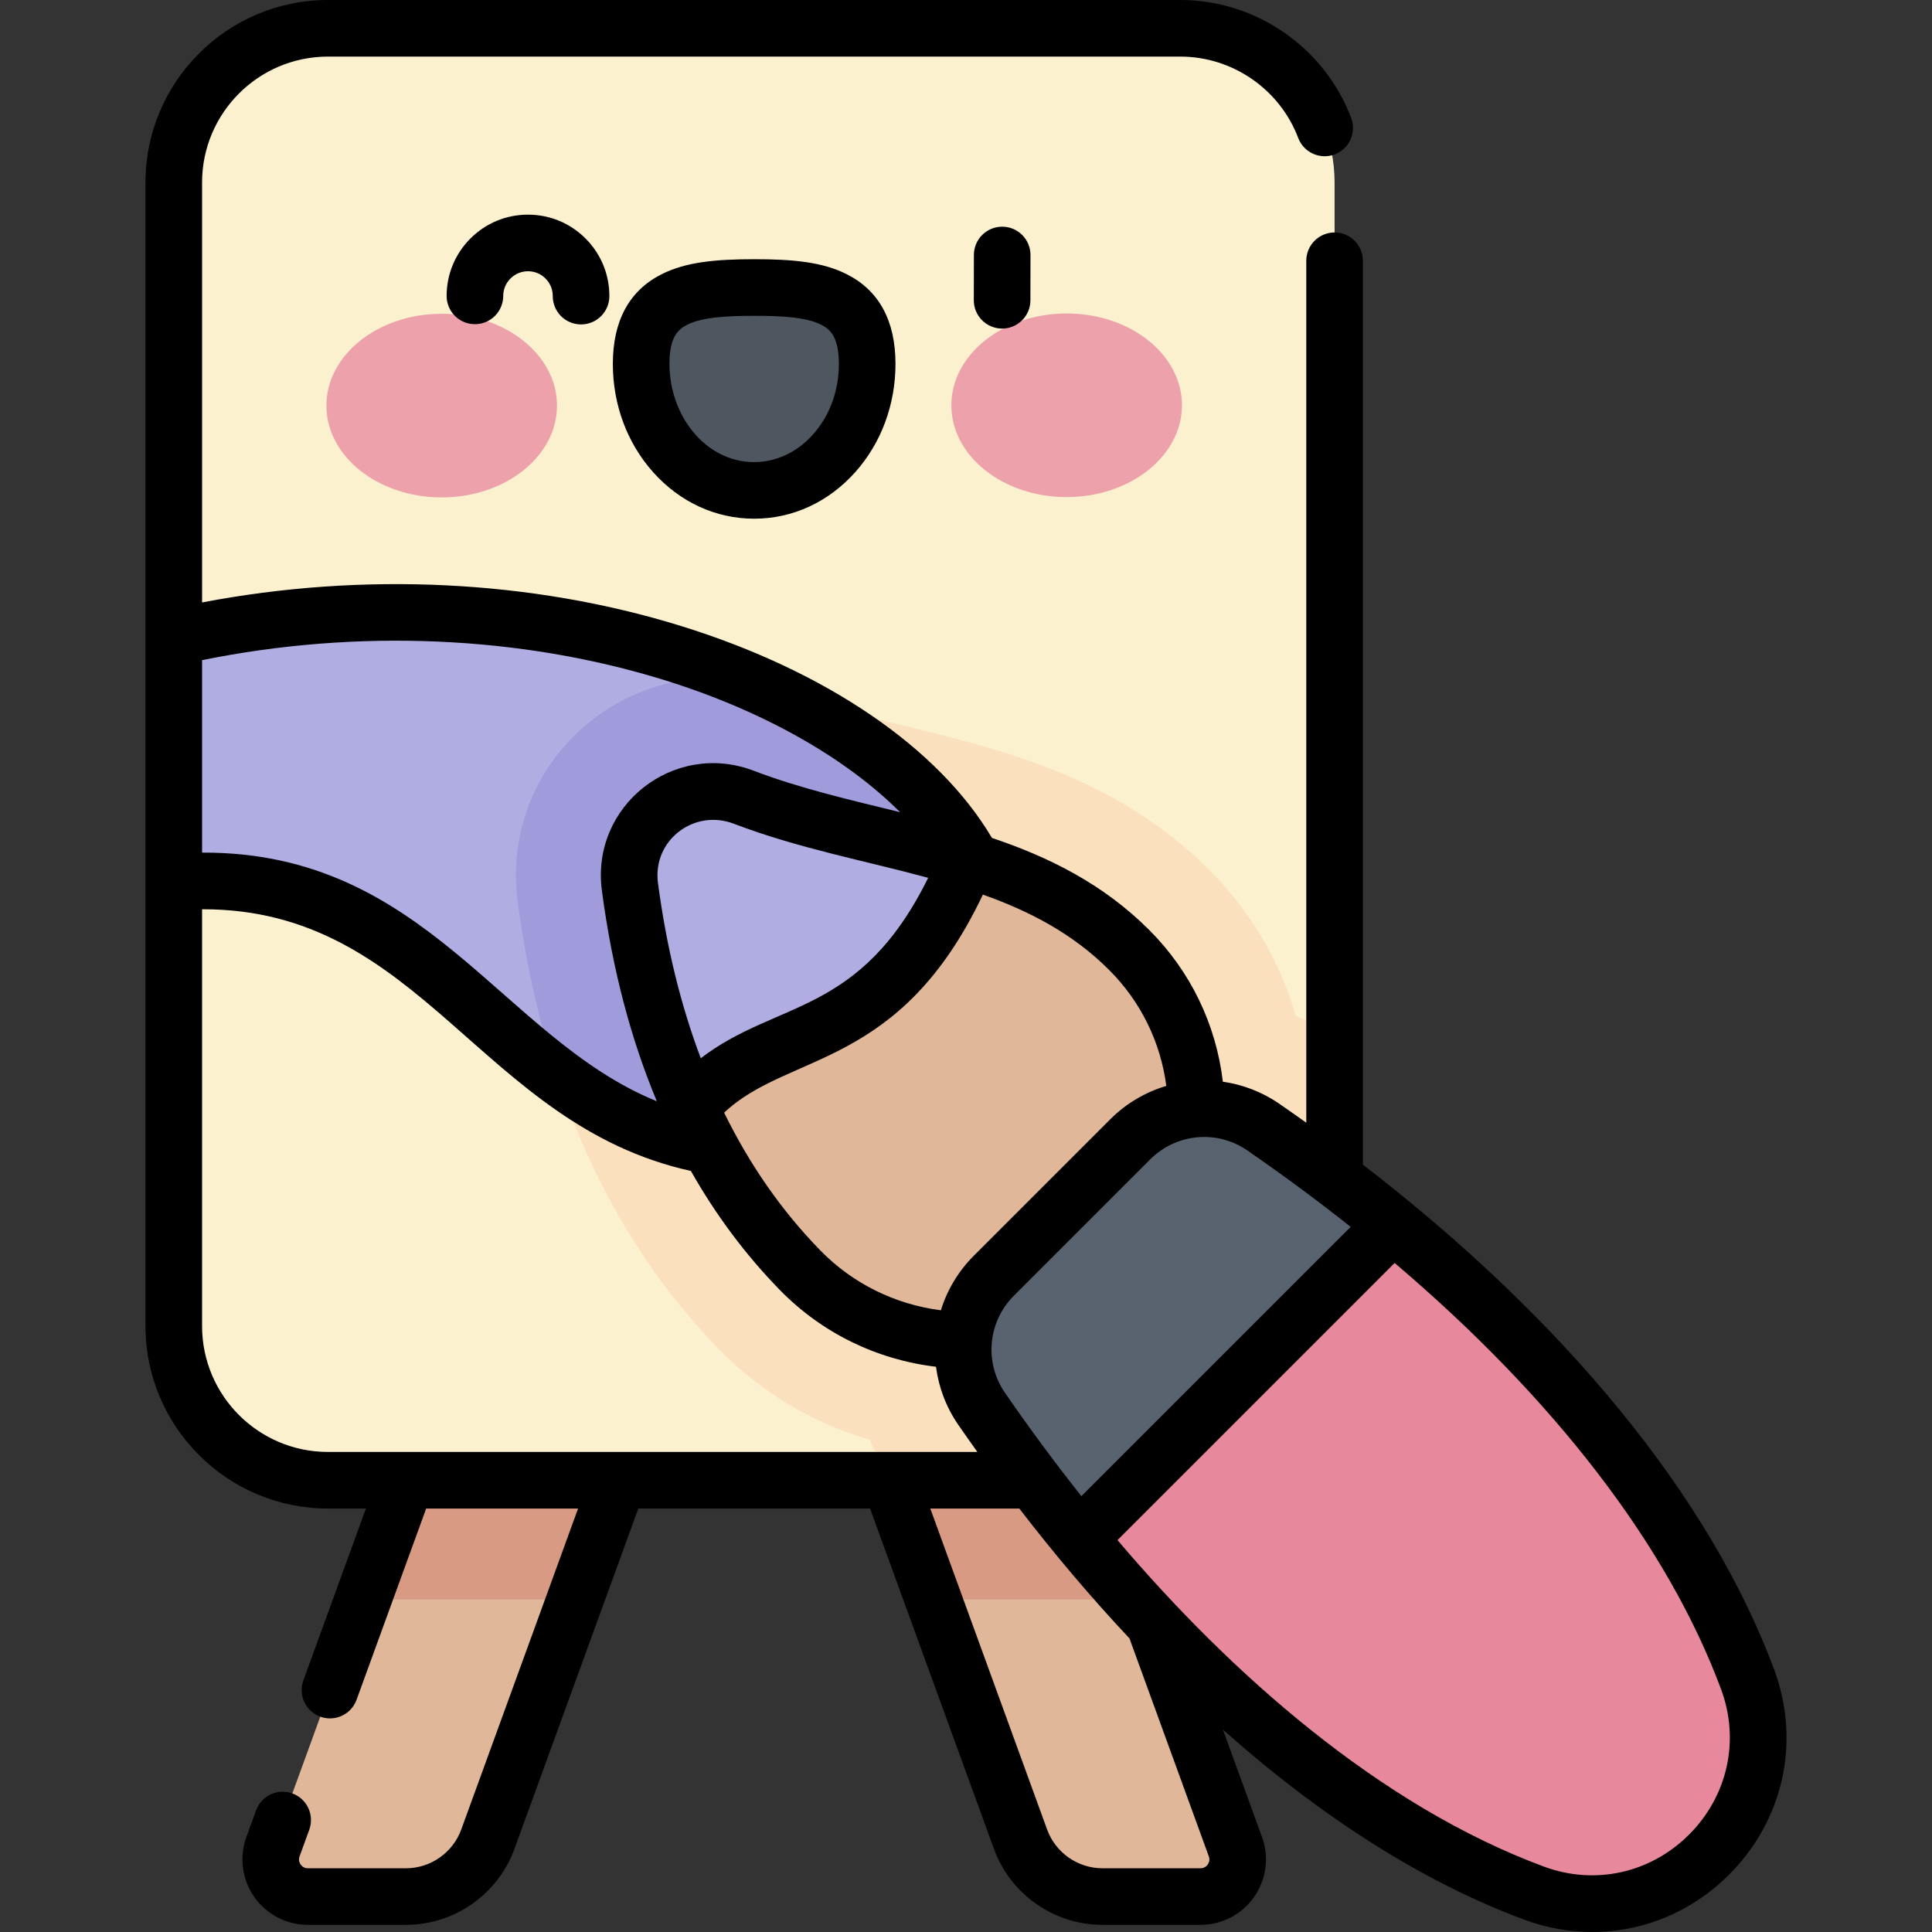 <svg id="Capa_1" enable-background="new 0 0 511.978 511.978" height="512" viewBox="0 0 511.978 511.978" width="512" xmlns="http://www.w3.org/2000/svg"><rect x="0" y="0" width="511.978" height="511.978" fill="#333333" stroke="none"/><g><path d="m129.275 487.392 55.334-152.029h-56.219l-56.058 154.017c-2.336 6.418 2.417 13.207 9.247 13.207h25.994c9.709 0 18.381-6.072 21.702-15.195z" fill="#e0b799"/><path d="m270.44 487.392-55.334-152.029h56.219l56.058 154.018c2.336 6.418-2.417 13.207-9.247 13.207h-25.994c-9.709-.001-18.382-6.073-21.702-15.196z" fill="#e0b799"/><path d="m271.325 335.362h-56.219l32.218 88.519h56.219z" fill="#d99a84"/><path d="m96.172 423.881h56.219l32.218-88.519h-56.219z" fill="#d99a84"/><path d="m312.819 392.263h-225.924c-22.558 0-40.844-18.287-40.844-40.844v-303.075c0-22.557 18.287-40.844 40.844-40.844h225.924c22.558 0 40.844 18.287 40.844 40.844v303.075c0 22.558-18.286 40.844-40.844 40.844z" fill="#fbf1cf"/><path d="m351.766 273.957c-2.672-1.841-5.471-3.44-8.371-4.792-4.226-14.465-12.032-27.719-22.944-38.63-34.565-34.567-80.176-34.865-112.615-47.283-37.308-14.28-75.819 16.5-70.648 55.654 6.483 49.081 24.425 88.986 53.326 118.609 11.153 11.434 24.855 19.599 39.903 23.982 1.393 3.068 3.059 6.021 4.987 8.82.451.654.909 1.295 1.361 1.946h76.054c22.557 0 40.844-18.286 40.844-40.844v-76.135c-.634-.441-1.259-.887-1.897-1.327z" fill="#fae0bd"/><path d="m46.051 168.872v64.874c75.495-5.716 86.009 71.318 158.232 71.318 33.194 0 60.103-23.281 60.103-51.999 0-57.535-106.73-109.59-218.335-84.193z" fill="#b0ade2"/><path d="m198.976 180.692c-34.271-6.792-66.55 22.16-61.788 58.214 2.166 16.398 5.618 31.765 10.323 46.073 15.156 11.358 32.469 20.086 56.772 20.086 33.194 0 60.103-23.281 60.103-51.999 0-28.313-25.856-55.292-65.41-72.374z" fill="#a09cdc"/><g><g><path d="m147.606 107.467c.007 13.438-13.667 24.338-30.541 24.346s-30.559-10.878-30.566-24.315c-.007-13.438 13.667-24.338 30.541-24.347 16.875-.008 30.559 10.878 30.566 24.316z" fill="#eda1ab"/><path d="m252.109 107.415c.007 13.438 13.691 24.324 30.565 24.315 16.874-.008 30.548-10.909 30.541-24.346-.007-13.438-13.691-24.325-30.565-24.316-16.874.008-30.548 10.909-30.541 24.347z" fill="#eda1ab"/><path d="m229.801 96.426c-.009-18.509-13.419-20.242-29.96-20.233-16.541.008-29.949 1.754-29.939 20.263.009 18.509 13.426 33.506 29.966 33.498 16.541-.008 29.943-15.019 29.933-33.528z" fill="#4e5660"/></g></g><path d="m211.987 336.567c-28.237-28.942-40.441-66.637-45.058-101.589-2.226-16.85 14.308-29.784 30.181-23.709 34.872 13.348 74.664 13.016 102.127 40.479 23.906 23.906 23.759 62.755-.44 86.478-23.94 23.468-63.398 22.337-86.81-1.659z" fill="#b0ade2"/><path d="m299.238 251.748c-12.325-12.325-27.136-19.045-42.868-23.923-22.532 54.044-53.473 41.424-73.419 65.631 6.973 15.436 16.394 30.152 29.037 43.111 23.411 23.996 62.87 25.128 86.81 1.659 24.199-23.723 24.345-62.572.44-86.478z" fill="#e0b799"/><path d="m334.743 298.66c62.056 42.759 109.116 94.476 128.38 146.408 13.054 35.19-21.417 69.661-56.607 56.607-51.932-19.264-103.649-66.323-146.408-128.38-7.565-10.978-6.162-25.811 3.265-35.238l36.132-36.132c9.427-9.427 24.26-10.829 35.238-3.265z" fill="#e7889d"/><path d="m369.115 324.537c-10.806-8.9-22.266-17.527-34.29-25.818-11.007-7.589-25.869-6.243-35.323 3.21l-36.125 36.125c-9.454 9.454-10.8 24.317-3.21 35.324 8.291 12.024 16.919 23.484 25.818 34.29z" fill="#59636f"/><path d="m199.955 68.693h-.117c-10.02.005-18.031.688-24.567 4.006-8.544 4.339-12.873 12.333-12.867 23.761.005 10.798 3.803 20.986 10.694 28.689 7.098 7.936 16.6 12.305 26.756 12.305h.02c10.164-.005 19.669-4.384 26.764-12.332 6.883-7.709 10.67-17.902 10.665-28.7-.006-11.428-4.344-19.418-12.893-23.747-6.514-3.299-14.49-3.982-24.455-3.982zm15.491 46.44c-4.212 4.719-9.745 7.318-15.581 7.321h-.011c-12.919 0-22.445-12.333-22.451-26.002-.004-7.04 2.236-9.148 4.658-10.378 4.11-2.087 10.977-2.378 17.784-2.381h.126c6.766 0 13.574.293 17.661 2.363 2.423 1.227 4.665 3.333 4.669 10.373.003 7.106-2.43 13.749-6.855 18.704zm254.71 327.327c-16.913-45.593-55.221-92.452-108.992-133.829v-239.53c0-4.143-3.358-7.5-7.5-7.5-4.143 0-7.5 3.357-7.5 7.5v228.416c-2.365-1.687-4.747-3.367-7.164-5.032h-.001c-4.591-3.163-9.712-5.089-14.944-5.832-1.792-15.194-8.573-29.268-19.513-40.208-12.251-12.25-26.649-19.347-41.684-24.403-14.128-23.866-43.926-44.226-82.375-56.15-39.506-12.251-84.226-14.405-126.932-6.245v-111.303c0-18.386 14.958-33.344 33.344-33.344h225.924c13.789 0 26.328 8.662 31.202 21.555 1.466 3.875 5.796 5.827 9.668 4.363 3.874-1.465 5.828-5.794 4.363-9.668-7.067-18.691-25.245-31.25-45.233-31.25h-225.924c-26.657 0-48.344 21.687-48.344 48.344v120.676.012 182.387c0 26.657 21.687 48.344 48.344 48.344h10.074l-16.577 45.543c-1.417 3.893.59 8.196 4.482 9.613.847.308 1.713.454 2.564.454 3.063 0 5.94-1.892 7.049-4.936l18.444-50.674h40.256l-30.96 85.064c-2.233 6.138-8.122 10.261-14.653 10.261h-25.994c-1.061 0-1.656-.626-1.918-.998-.261-.373-.645-1.147-.281-2.145l2.575-7.077c1.416-3.893-.591-8.196-4.483-9.612-3.894-1.42-8.196.591-9.612 4.483l-2.575 7.076c-1.934 5.311-1.152 11.247 2.09 15.877 3.242 4.631 8.553 7.396 14.205 7.396h25.994c12.813 0 24.367-8.09 28.749-20.13l32.828-90.194h61.413l32.828 90.194c4.382 12.04 15.936 20.13 28.749 20.13h25.994c5.652 0 10.962-2.764 14.204-7.394 3.242-4.631 4.023-10.566 2.091-15.879l-10.36-28.464c26.149 23.29 53.209 40.479 79.837 50.357 18.975 7.039 39.804 2.561 54.307-11.941 14.436-14.437 19.011-35.245 11.941-54.307zm-139.667-137.624h-.001c9.581 6.602 18.731 13.376 27.434 20.287l-71.351 71.351c-6.911-8.703-13.686-17.852-20.287-27.433-5.505-7.989-4.498-18.79 2.393-25.681l36.133-36.132c6.872-6.872 17.672-7.908 25.679-2.392zm-70.026-67.766c12.426 4.404 23.839 10.35 33.471 19.982 8.376 8.376 13.621 19.11 15.137 30.713-5.468 1.625-10.6 4.589-14.868 8.857l-36.133 36.131c-4.165 4.165-7.092 9.153-8.742 14.473-12.2-1.579-23.384-7.094-31.972-15.897-10.176-10.431-18.672-22.617-25.459-36.473 17.124-16.182 46.542-11.339 68.566-57.786zm-74.759 43.365c-5.301-14.055-9.107-29.541-11.34-46.439-1.5-11.365 9.617-19.721 20.064-15.721 16.965 6.493 34.82 9.815 51.536 14.342-18.105 36.714-40.119 32.345-60.26 47.818zm-132.153-105.497c41.165-8.354 84.43-6.523 122.488 5.28 26.048 8.078 48.056 20.566 62.473 35.007-12.925-3.18-26.384-6.238-38.721-10.96-21.223-8.124-43.263 9.245-40.298 31.694 2.708 20.501 7.58 39.157 14.564 55.874-41.133-16.714-60.942-66.161-120.506-65.89zm33.344 209.825c-18.386 0-33.344-14.958-33.344-33.344v-110.466c58.358-.171 73.607 56.994 129.533 69.349 6.615 11.682 14.462 22.202 23.535 31.502 11.124 11.403 25.629 18.494 41.421 20.387.698 5.377 2.644 10.648 5.891 15.361 1.676 2.433 3.367 4.831 5.066 7.211zm233.157 109.326c-.261.373-.857.998-1.917.998h-25.994c-6.531 0-12.42-4.123-14.653-10.261l-30.96-85.064h23.587c9.471 12.306 19.229 23.8 29.194 34.413l21.026 57.768c.363.998-.022 1.773-.283 2.146zm127.556-7.929c-10.241 10.239-24.986 13.493-38.483 8.483-43.592-16.171-83.017-51.21-112.991-86.518l73.439-73.439c42.31 35.917 72.443 75.046 86.518 112.99 5.007 13.498 1.757 28.244-8.483 38.484zm-307.692-429.28c-5.741 0-11.142 2.229-15.211 6.281-4.082 4.065-6.336 9.475-6.349 15.234-.009 4.142 3.342 7.507 7.484 7.516h.016c4.135 0 7.491-3.348 7.5-7.484.004-1.752.689-3.399 1.932-4.636 1.238-1.232 2.882-1.911 4.63-1.911h.016c1.753.004 3.399.689 4.636 1.932 1.236 1.242 1.916 2.892 1.912 4.646-.009 4.142 3.342 7.507 7.484 7.516h.016c4.135 0 7.491-3.348 7.5-7.484.013-5.759-2.219-11.179-6.282-15.26-4.064-4.082-9.475-6.336-15.233-6.349h-.051zm125.663 3.192c-4.136 0-7.492 3.349-7.5 7.485l-.023 12c-.008 4.143 3.343 7.507 7.485 7.515h.015c4.136 0 7.492-3.349 7.5-7.485l.023-12c.008-4.143-3.343-7.507-7.485-7.515z"/></g></svg>